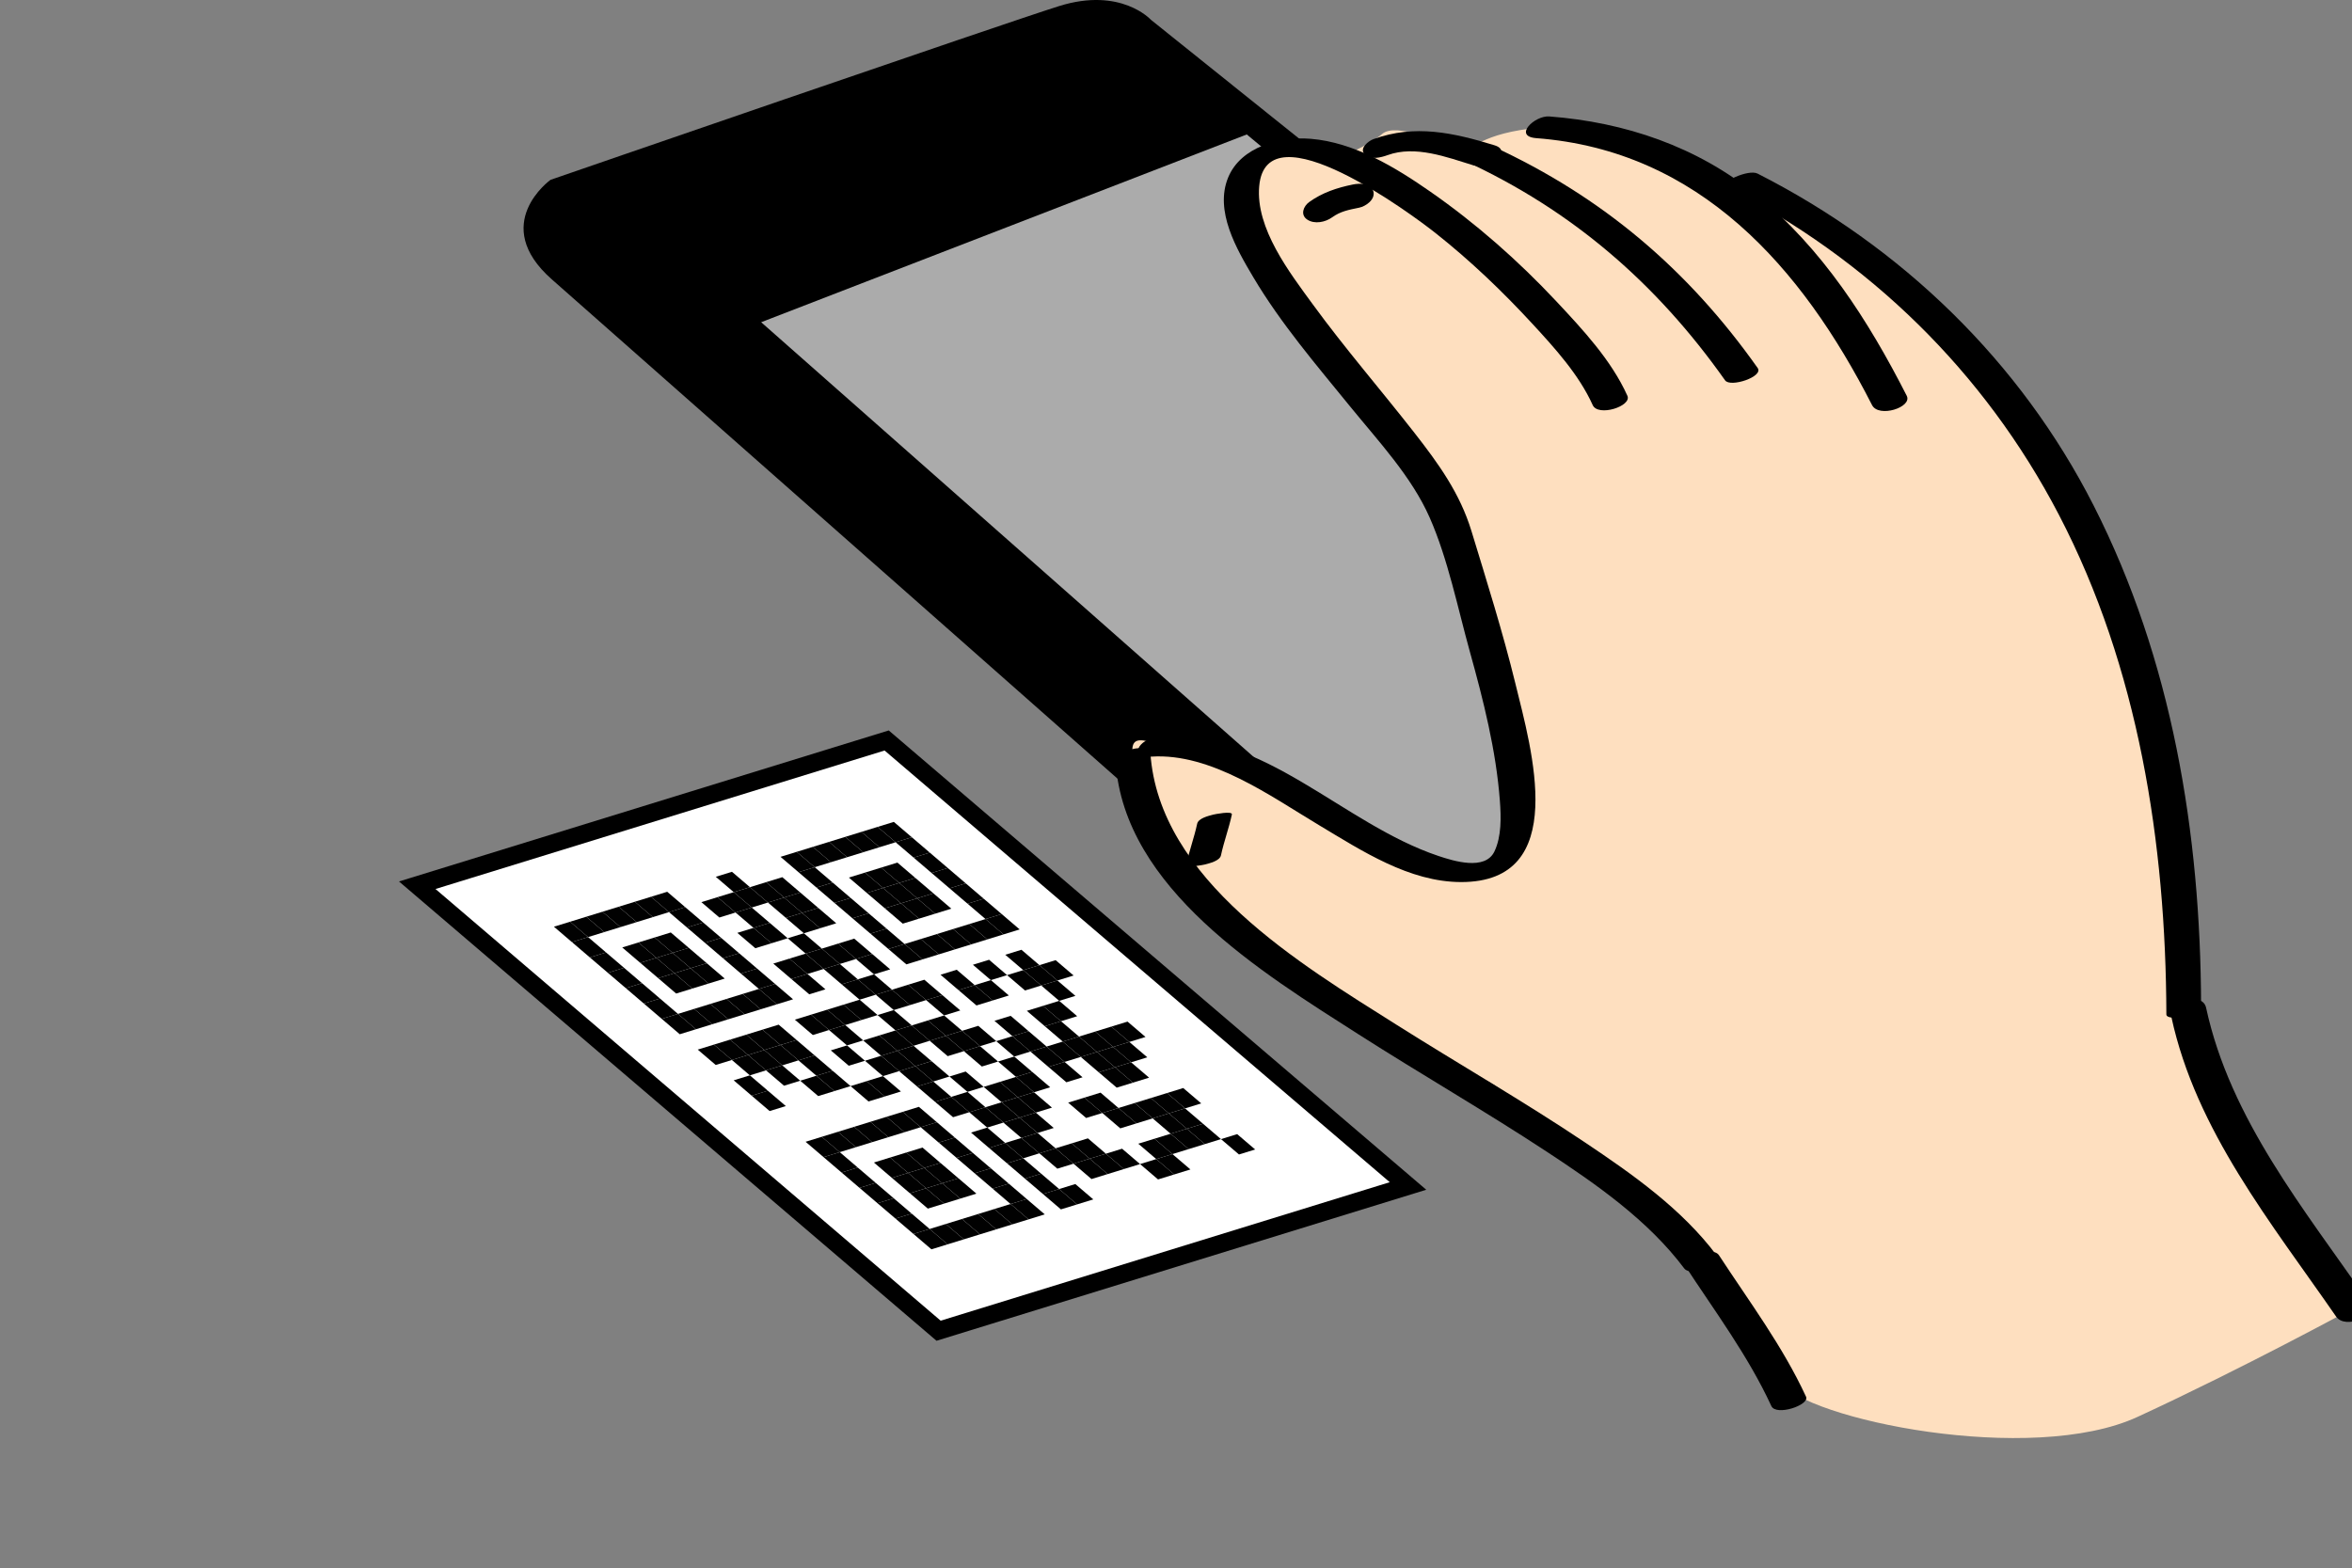 <?xml version="1.0" encoding="utf-8"?>
<!-- Generator: Adobe Illustrator 15.0.0, SVG Export Plug-In . SVG Version: 6.00 Build 0)  -->
<!DOCTYPE svg PUBLIC "-//W3C//DTD SVG 1.1//EN" "http://www.w3.org/Graphics/SVG/1.1/DTD/svg11.dtd">
<svg version="1.1" xmlns="http://www.w3.org/2000/svg" xmlns:xlink="http://www.w3.org/1999/xlink" x="0px" y="0px"
	 width="392.721px" height="261.942px" viewBox="0 0 392.721 261.942" enable-background="new 0 0 392.721 261.942"
	 xml:space="preserve">
<rect x="0" y="0" width="392.721" height="261.942" fill="#808080" stroke="none"/>
<g id="Layer_3">
	<polygon display="none" fill="#ABABAB" points="175,95.942 283.922,193.36 108,261.942 0,154.942 	"/>
	<polygon display="none" fill="#27AAE1" points="170.191,108.021 263.263,191.262 112.941,249.863 20.658,158.435 	"/>
	<polygon display="none" fill="#009444" points="229.169,167.462 169.124,149.371 163.388,188.162 106.709,174.634 89.328,226.952 
		112.941,249.863 263.263,191.262 	"/>
	<ellipse display="none" fill="#FFF200" cx="154.76" cy="136.803" rx="18.589" ry="10.274"/>
	<g>
		<polygon fill="#FFFFFF" stroke="#000000" stroke-width="3" stroke-miterlimit="10" points="69.67,147.839 148.049,123.664 
			235.1,198.065 156.72,222.241 		"/>
		<polygon fill="#010101" points="92.489,154.766 95.191,153.933 98.194,156.499 95.49,157.332 		"/>
		<polygon fill="#010101" points="95.191,153.933 97.892,153.099 100.896,155.664 98.194,156.499 		"/>
		<polygon fill="#010101" points="97.892,153.099 100.597,152.266 103.597,154.831 100.896,155.664 		"/>
		<polygon fill="#010101" points="100.597,152.266 103.299,151.432 106.302,153.998 103.597,154.831 		"/>
		<polygon fill="#010101" points="103.299,151.432 106.001,150.598 109.004,153.165 106.302,153.998 		"/>
		<polygon fill="#010101" points="106.001,150.598 108.706,149.765 111.706,152.33 109.004,153.165 		"/>
		<polygon fill="#010101" points="108.706,149.765 111.407,148.931 114.409,151.497 111.706,152.33 		"/>
		<polygon fill="#010101" points="119.516,146.431 122.218,145.596 125.22,148.163 122.518,148.996 		"/>
		<polygon fill="#010101" points="130.326,143.096 133.028,142.262 136.031,144.828 133.33,145.662 		"/>
		<polygon fill="#010101" points="133.028,142.262 135.733,141.429 138.733,143.994 136.031,144.828 		"/>
		<polygon fill="#010101" points="135.733,141.429 138.434,140.595 141.438,143.161 138.733,143.994 		"/>
		<polygon fill="#010101" points="138.434,140.595 141.137,139.761 144.14,142.327 141.438,143.161 		"/>
		<polygon fill="#010101" points="141.137,139.761 143.841,138.927 146.841,141.494 144.14,142.327 		"/>
		<polygon fill="#010101" points="143.841,138.927 146.543,138.094 149.544,140.66 146.841,141.494 		"/>
		<polygon fill="#010101" points="146.543,138.094 149.245,137.26 152.248,139.826 149.544,140.66 		"/>
		<polygon fill="#010101" points="95.49,157.332 98.194,156.499 101.194,159.064 98.492,159.898 		"/>
		<polygon fill="#010101" points="111.706,152.33 114.409,151.497 117.411,154.062 114.708,154.896 		"/>
		<polygon fill="#010101" points="117.112,150.663 119.814,149.829 122.818,152.395 120.114,153.229 		"/>
		<polygon fill="#010101" points="119.814,149.829 122.518,148.996 125.519,151.562 122.818,152.395 		"/>
		<polygon fill="#010101" points="122.518,148.996 125.22,148.163 128.222,150.728 125.519,151.562 		"/>
		<polygon fill="#010101" points="125.22,148.163 127.923,147.328 130.924,149.894 128.222,150.728 		"/>
		<polygon fill="#010101" points="127.923,147.328 130.625,146.495 133.628,149.061 130.924,149.894 		"/>
		<polygon fill="#010101" points="133.33,145.662 136.031,144.828 139.033,147.393 136.329,148.228 		"/>
		<polygon fill="#010101" points="149.544,140.66 152.248,139.826 155.249,142.392 152.546,143.225 		"/>
		<polygon fill="#010101" points="98.492,159.898 101.194,159.064 104.197,161.629 101.493,162.463 		"/>
		<polygon fill="#010101" points="103.896,158.23 106.601,157.396 109.6,159.962 106.898,160.796 		"/>
		<polygon fill="#010101" points="106.601,157.396 109.302,156.563 112.305,159.129 109.6,159.962 		"/>
		<polygon fill="#010101" points="109.302,156.563 112.004,155.729 115.007,158.295 112.305,159.129 		"/>
		<polygon fill="#010101" points="114.708,154.896 117.411,154.062 120.414,156.627 117.71,157.461 		"/>
		<polygon fill="#010101" points="122.818,152.395 125.519,151.562 128.521,154.127 125.817,154.96 		"/>
		<polygon fill="#010101" points="128.222,150.728 130.924,149.894 133.925,152.46 131.224,153.293 		"/>
		<polygon fill="#010101" points="130.924,149.894 133.628,149.061 136.629,151.626 133.925,152.46 		"/>
		<polygon fill="#010101" points="136.329,148.228 139.033,147.393 142.034,149.959 139.332,150.792 		"/>
		<polygon fill="#010101" points="141.736,146.56 144.438,145.726 147.44,148.292 144.735,149.125 		"/>
		<polygon fill="#010101" points="144.438,145.726 147.139,144.892 150.142,147.458 147.44,148.292 		"/>
		<polygon fill="#010101" points="147.139,144.892 149.844,144.059 152.845,146.624 150.142,147.458 		"/>
		<polygon fill="#010101" points="152.546,143.225 155.249,142.392 158.251,144.957 155.549,145.791 		"/>
		<polygon fill="#010101" points="101.493,162.463 104.197,161.629 107.198,164.195 104.494,165.028 		"/>
		<polygon fill="#010101" points="106.898,160.796 109.6,159.962 112.604,162.528 109.901,163.361 		"/>
		<polygon fill="#010101" points="109.6,159.962 112.305,159.129 115.305,161.694 112.604,162.528 		"/>
		<polygon fill="#010101" points="112.305,159.129 115.007,158.295 118.01,160.861 115.305,161.694 		"/>
		<polygon fill="#010101" points="117.71,157.461 120.414,156.627 123.414,159.194 120.711,160.026 		"/>
		<polygon fill="#010101" points="123.115,155.794 125.817,154.96 128.82,157.527 126.117,158.36 		"/>
		<polygon fill="#010101" points="125.817,154.96 128.521,154.127 131.521,156.692 128.82,157.527 		"/>
		<polygon fill="#010101" points="131.224,153.293 133.925,152.46 136.928,155.025 134.227,155.859 		"/>
		<polygon fill="#010101" points="133.925,152.46 136.629,151.626 139.63,154.192 136.928,155.025 		"/>
		<polygon fill="#010101" points="139.332,150.792 142.034,149.959 145.037,152.525 142.333,153.358 		"/>
		<polygon fill="#010101" points="144.735,149.125 147.44,148.292 150.441,150.857 147.739,151.691 		"/>
		<polygon fill="#010101" points="147.44,148.292 150.142,147.458 153.146,150.023 150.441,150.857 		"/>
		<polygon fill="#010101" points="150.142,147.458 152.845,146.624 155.848,149.19 153.146,150.023 		"/>
		<polygon fill="#010101" points="155.549,145.791 158.251,144.957 161.252,147.523 158.548,148.356 		"/>
		<polygon fill="#010101" points="104.494,165.028 107.198,164.195 110.2,166.761 107.498,167.594 		"/>
		<polygon fill="#010101" points="109.901,163.361 112.604,162.528 115.604,165.093 112.902,165.928 		"/>
		<polygon fill="#010101" points="112.604,162.528 115.305,161.694 118.308,164.26 115.604,165.093 		"/>
		<polygon fill="#010101" points="115.305,161.694 118.01,160.861 121.01,163.426 118.308,164.26 		"/>
		<polygon fill="#010101" points="120.711,160.026 123.414,159.194 126.417,161.759 123.712,162.592 		"/>
		<polygon fill="#010101" points="131.521,156.692 134.227,155.859 137.227,158.425 134.524,159.258 		"/>
		<polygon fill="#010101" points="142.333,153.358 145.037,152.525 148.037,155.09 145.335,155.924 		"/>
		<polygon fill="#010101" points="147.739,151.691 150.441,150.857 153.444,153.423 150.74,154.256 		"/>
		<polygon fill="#010101" points="150.441,150.857 153.146,150.023 156.145,152.589 153.444,153.423 		"/>
		<polygon fill="#010101" points="153.146,150.023 155.848,149.19 158.847,151.755 156.145,152.589 		"/>
		<polygon fill="#010101" points="158.548,148.356 161.252,147.523 164.254,150.088 161.552,150.921 		"/>
		<polygon fill="#010101" points="107.498,167.594 110.2,166.761 113.201,169.327 110.498,170.16 		"/>
		<polygon fill="#010101" points="123.712,162.592 126.417,161.759 129.418,164.324 126.714,165.159 		"/>
		<polygon fill="#010101" points="129.118,160.925 131.822,160.091 134.823,162.657 132.121,163.491 		"/>
		<polygon fill="#010101" points="131.822,160.091 134.524,159.258 137.525,161.824 134.823,162.657 		"/>
		<polygon fill="#010101" points="134.524,159.258 137.227,158.425 140.228,160.99 137.525,161.824 		"/>
		<polygon fill="#010101" points="137.227,158.425 139.93,157.591 142.931,160.157 140.228,160.99 		"/>
		<polygon fill="#010101" points="139.93,157.591 142.634,156.757 145.633,159.322 142.931,160.157 		"/>
		<polygon fill="#010101" points="145.335,155.924 148.037,155.09 151.04,157.655 148.336,158.49 		"/>
		<polygon fill="#010101" points="161.552,150.921 164.254,150.088 167.257,152.654 164.553,153.488 		"/>
		<polygon fill="#010101" points="110.498,170.16 113.201,169.327 116.202,171.892 113.501,172.726 		"/>
		<polygon fill="#010101" points="113.201,169.327 115.904,168.493 118.906,171.058 116.202,171.892 		"/>
		<polygon fill="#010101" points="115.904,168.493 118.608,167.659 121.609,170.225 118.906,171.058 		"/>
		<polygon fill="#010101" points="118.608,167.659 121.308,166.825 124.312,169.391 121.609,170.225 		"/>
		<polygon fill="#010101" points="121.308,166.825 124.013,165.992 127.014,168.558 124.312,169.391 		"/>
		<polygon fill="#010101" points="124.013,165.992 126.714,165.159 129.717,167.724 127.014,168.558 		"/>
		<polygon fill="#010101" points="126.714,165.159 129.418,164.324 132.419,166.89 129.717,167.724 		"/>
		<polygon fill="#010101" points="132.121,163.491 134.823,162.657 137.825,165.224 135.122,166.057 		"/>
		<polygon fill="#010101" points="137.525,161.824 140.228,160.99 143.229,163.556 140.527,164.389 		"/>
		<polygon fill="#010101" points="142.931,160.157 145.633,159.322 148.636,161.889 145.934,162.722 		"/>
		<polygon fill="#010101" points="148.336,158.49 151.04,157.655 154.042,160.222 151.337,161.055 		"/>
		<polygon fill="#010101" points="151.04,157.655 153.743,156.823 156.745,159.388 154.042,160.222 		"/>
		<polygon fill="#010101" points="153.743,156.823 156.443,155.988 159.446,158.554 156.745,159.388 		"/>
		<polygon fill="#010101" points="156.443,155.988 159.148,155.155 162.149,157.721 159.446,158.554 		"/>
		<polygon fill="#010101" points="159.148,155.155 161.85,154.321 164.854,156.887 162.149,157.721 		"/>
		<polygon fill="#010101" points="161.85,154.321 164.553,153.488 167.555,156.053 164.854,156.887 		"/>
		<polygon fill="#010101" points="164.553,153.488 167.257,152.654 170.256,155.22 167.555,156.053 		"/>
		<polygon fill="#010101" points="140.527,164.389 143.229,163.556 146.232,166.121 143.529,166.954 		"/>
		<polygon fill="#010101" points="143.229,163.556 145.934,162.722 148.935,165.288 146.232,166.121 		"/>
		<polygon fill="#010101" points="116.5,175.291 119.206,174.457 122.205,177.023 119.504,177.857 		"/>
		<polygon fill="#010101" points="119.206,174.457 121.908,173.624 124.909,176.189 122.205,177.023 		"/>
		<polygon fill="#010101" points="121.908,173.624 124.609,172.791 127.612,175.355 124.909,176.189 		"/>
		<polygon fill="#010101" points="124.609,172.791 127.312,171.957 130.314,174.522 127.612,175.355 		"/>
		<polygon fill="#010101" points="127.312,171.957 130.016,171.123 133.015,173.688 130.314,174.522 		"/>
		<polygon fill="#010101" points="132.718,170.29 135.42,169.456 138.422,172.021 135.721,172.855 		"/>
		<polygon fill="#010101" points="135.42,169.456 138.125,168.622 141.126,171.188 138.422,172.021 		"/>
		<polygon fill="#010101" points="138.125,168.622 140.826,167.789 143.829,170.354 141.126,171.188 		"/>
		<polygon fill="#010101" points="140.826,167.789 143.529,166.954 146.531,169.521 143.829,170.354 		"/>
		<polygon fill="#010101" points="146.232,166.121 148.935,165.288 151.937,167.854 149.232,168.687 		"/>
		<polygon fill="#010101" points="148.935,165.288 151.636,164.454 154.639,167.02 151.937,167.854 		"/>
		<polygon fill="#010101" points="151.636,164.454 154.341,163.621 157.341,166.187 154.639,167.02 		"/>
		<polygon fill="#010101" points="157.043,162.787 159.745,161.953 162.747,164.519 160.044,165.353 		"/>
		<polygon fill="#010101" points="162.448,161.12 165.151,160.286 168.152,162.852 165.451,163.686 		"/>
		<polygon fill="#010101" points="167.853,159.453 170.556,158.618 173.558,161.185 170.856,162.018 		"/>
		<polygon fill="#010101" points="122.205,177.023 124.909,176.189 127.91,178.755 125.208,179.588 		"/>
		<polygon fill="#010101" points="124.909,176.189 127.612,175.355 130.613,177.922 127.91,178.755 		"/>
		<polygon fill="#010101" points="127.612,175.355 130.314,174.522 133.317,177.088 130.613,177.922 		"/>
		<polygon fill="#010101" points="130.314,174.522 133.015,173.688 136.018,176.254 133.317,177.088 		"/>
		<polygon fill="#010101" points="138.422,172.021 141.126,171.188 144.127,173.753 141.425,174.587 		"/>
		<polygon fill="#010101" points="146.531,169.521 149.232,168.687 152.235,171.253 149.533,172.086 		"/>
		<polygon fill="#010101" points="154.639,167.02 157.341,166.187 160.344,168.751 157.641,169.585 		"/>
		<polygon fill="#010101" points="160.044,165.353 162.747,164.519 165.749,167.084 163.045,167.918 		"/>
		<polygon fill="#010101" points="162.747,164.519 165.451,163.686 168.453,166.251 165.749,167.084 		"/>
		<polygon fill="#010101" points="168.152,162.852 170.856,162.018 173.857,164.583 171.154,165.417 		"/>
		<polygon fill="#010101" points="170.856,162.018 173.558,161.185 176.56,163.75 173.857,164.583 		"/>
		<polygon fill="#010101" points="173.558,161.185 176.261,160.351 179.262,162.917 176.56,163.75 		"/>
		<polygon fill="#010101" points="122.505,180.422 125.208,179.588 128.209,182.155 125.506,182.989 		"/>
		<polygon fill="#010101" points="127.91,178.755 130.613,177.922 133.615,180.487 130.914,181.321 		"/>
		<polygon fill="#010101" points="133.317,177.088 136.018,176.254 139.02,178.82 136.317,179.653 		"/>
		<polygon fill="#010101" points="138.722,175.42 141.425,174.587 144.425,177.153 141.724,177.986 		"/>
		<polygon fill="#010101" points="144.127,173.753 146.829,172.92 149.832,175.485 147.128,176.318 		"/>
		<polygon fill="#010101" points="146.829,172.92 149.533,172.086 152.534,174.651 149.832,175.485 		"/>
		<polygon fill="#010101" points="149.533,172.086 152.235,171.253 155.237,173.818 152.534,174.651 		"/>
		<polygon fill="#010101" points="152.235,171.253 154.937,170.419 157.94,172.985 155.237,173.818 		"/>
		<polygon fill="#010101" points="154.937,170.419 157.641,169.585 160.642,172.151 157.94,172.985 		"/>
		<polygon fill="#010101" points="173.857,164.583 176.56,163.75 179.561,166.316 176.859,167.149 		"/>
		<polygon fill="#010101" points="125.506,182.989 128.209,182.155 131.211,184.72 128.51,185.554 		"/>
		<polygon fill="#010101" points="133.615,180.487 136.317,179.653 139.32,182.219 136.617,183.053 		"/>
		<polygon fill="#010101" points="136.317,179.653 139.02,178.82 142.021,181.386 139.32,182.219 		"/>
		<polygon fill="#010101" points="144.425,177.153 147.128,176.318 150.13,178.885 147.428,179.718 		"/>
		<polygon fill="#010101" points="147.128,176.318 149.832,175.485 152.833,178.051 150.13,178.885 		"/>
		<polygon fill="#010101" points="149.832,175.485 152.534,174.651 155.537,177.218 152.833,178.051 		"/>
		<polygon fill="#010101" points="155.237,173.818 157.94,172.985 160.94,175.55 158.238,176.384 		"/>
		<polygon fill="#010101" points="157.94,172.985 160.642,172.151 163.645,174.716 160.94,175.55 		"/>
		<polygon fill="#010101" points="160.642,172.151 163.346,171.317 166.347,173.883 163.645,174.716 		"/>
		<polygon fill="#010101" points="166.048,170.484 168.751,169.65 171.752,172.216 169.048,173.049 		"/>
		<polygon fill="#010101" points="171.454,168.817 174.156,167.982 177.159,170.549 174.455,171.382 		"/>
		<polygon fill="#010101" points="174.156,167.982 176.859,167.149 179.86,169.714 177.159,170.549 		"/>
		<polygon fill="#010101" points="142.021,181.386 144.725,180.552 147.726,183.118 145.024,183.951 		"/>
		<polygon fill="#010101" points="144.725,180.552 147.428,179.718 150.429,182.284 147.726,183.118 		"/>
		<polygon fill="#010101" points="150.13,178.885 152.833,178.051 155.834,180.617 153.133,181.451 		"/>
		<polygon fill="#010101" points="152.833,178.051 155.537,177.218 158.537,179.783 155.834,180.617 		"/>
		<polygon fill="#010101" points="160.94,175.55 163.645,174.716 166.645,177.283 163.943,178.116 		"/>
		<polygon fill="#010101" points="166.347,173.883 169.048,173.049 172.051,175.615 169.35,176.449 		"/>
		<polygon fill="#010101" points="169.048,173.049 171.752,172.216 174.753,174.781 172.051,175.615 		"/>
		<polygon fill="#010101" points="174.455,171.382 177.159,170.549 180.161,173.114 177.457,173.947 		"/>
		<polygon fill="#010101" points="153.133,181.451 155.834,180.617 158.836,183.182 156.132,184.016 		"/>
		<polygon fill="#010101" points="158.537,179.783 161.241,178.95 164.242,181.515 161.54,182.349 		"/>
		<polygon fill="#010101" points="166.645,177.283 169.35,176.449 172.35,179.014 169.648,179.848 		"/>
		<polygon fill="#010101" points="172.051,175.615 174.753,174.781 177.756,177.347 175.053,178.18 		"/>
		<polygon fill="#010101" points="174.753,174.781 177.457,173.947 180.458,176.514 177.756,177.347 		"/>
		<polygon fill="#010101" points="177.457,173.947 180.161,173.114 183.162,175.68 180.458,176.514 		"/>
		<polygon fill="#010101" points="180.161,173.114 182.861,172.28 185.863,174.846 183.162,175.68 		"/>
		<polygon fill="#010101" points="182.861,172.28 185.565,171.447 188.567,174.012 185.863,174.846 		"/>
		<polygon fill="#010101" points="185.565,171.447 188.269,170.613 191.268,173.179 188.567,174.012 		"/>
		<polygon fill="#010101" points="134.512,190.685 137.214,189.852 140.218,192.417 137.514,193.25 		"/>
		<polygon fill="#010101" points="137.214,189.852 139.917,189.018 142.919,191.583 140.218,192.417 		"/>
		<polygon fill="#010101" points="139.917,189.018 142.621,188.184 145.621,190.749 142.919,191.583 		"/>
		<polygon fill="#010101" points="142.621,188.184 145.323,187.35 148.324,189.917 145.621,190.749 		"/>
		<polygon fill="#010101" points="145.323,187.35 148.025,186.517 151.028,189.083 148.324,189.917 		"/>
		<polygon fill="#010101" points="148.025,186.517 150.729,185.683 153.729,188.249 151.028,189.083 		"/>
		<polygon fill="#010101" points="150.729,185.683 153.432,184.85 156.433,187.415 153.729,188.249 		"/>
		<polygon fill="#010101" points="156.132,184.016 158.836,183.182 161.838,185.748 159.136,186.582 		"/>
		<polygon fill="#010101" points="158.836,183.182 161.54,182.349 164.541,184.915 161.838,185.748 		"/>
		<polygon fill="#010101" points="164.242,181.515 166.944,180.682 169.946,183.248 167.244,184.081 		"/>
		<polygon fill="#010101" points="166.944,180.682 169.648,179.848 172.649,182.413 169.946,183.248 		"/>
		<polygon fill="#010101" points="169.648,179.848 172.35,179.014 175.353,181.58 172.649,182.413 		"/>
		<polygon fill="#010101" points="175.053,178.18 177.756,177.347 180.756,179.913 178.055,180.746 		"/>
		<polygon fill="#010101" points="180.458,176.514 183.162,175.68 186.163,178.245 183.459,179.079 		"/>
		<polygon fill="#010101" points="183.162,175.68 185.863,174.846 188.865,177.412 186.163,178.245 		"/>
		<polygon fill="#010101" points="185.863,174.846 188.567,174.012 191.568,176.578 188.865,177.412 		"/>
		<polygon fill="#010101" points="137.514,193.25 140.218,192.417 143.217,194.982 140.515,195.816 		"/>
		<polygon fill="#010101" points="153.729,188.249 156.433,187.415 159.434,189.98 156.732,190.814 		"/>
		<polygon fill="#010101" points="161.838,185.748 164.541,184.915 167.542,187.479 164.84,188.313 		"/>
		<polygon fill="#010101" points="164.541,184.915 167.244,184.081 170.244,186.646 167.542,187.479 		"/>
		<polygon fill="#010101" points="167.244,184.081 169.946,183.248 172.949,185.813 170.244,186.646 		"/>
		<polygon fill="#010101" points="169.946,183.248 172.649,182.413 175.651,184.979 172.949,185.813 		"/>
		<polygon fill="#010101" points="183.459,179.079 186.163,178.245 189.166,180.811 186.461,181.644 		"/>
		<polygon fill="#010101" points="186.163,178.245 188.865,177.412 191.867,179.977 189.166,180.811 		"/>
		<polygon fill="#010101" points="140.515,195.816 143.217,194.982 146.22,197.548 143.518,198.382 		"/>
		<polygon fill="#010101" points="145.92,194.149 148.624,193.315 151.625,195.88 148.921,196.714 		"/>
		<polygon fill="#010101" points="148.624,193.315 151.325,192.481 154.329,195.047 151.625,195.88 		"/>
		<polygon fill="#010101" points="151.325,192.481 154.03,191.648 157.03,194.213 154.329,195.047 		"/>
		<polygon fill="#010101" points="156.732,190.814 159.434,189.98 162.437,192.546 159.732,193.379 		"/>
		<polygon fill="#010101" points="162.137,189.147 164.84,188.313 167.84,190.879 165.139,191.712 		"/>
		<polygon fill="#010101" points="167.542,187.479 170.244,186.646 173.248,189.212 170.544,190.045 		"/>
		<polygon fill="#010101" points="170.244,186.646 172.949,185.813 175.949,188.378 173.248,189.212 		"/>
		<polygon fill="#010101" points="178.353,184.146 181.057,183.312 184.058,185.877 181.356,186.71 		"/>
		<polygon fill="#010101" points="181.057,183.312 183.76,182.478 186.76,185.043 184.058,185.877 		"/>
		<polygon fill="#010101" points="143.518,198.382 146.22,197.548 149.222,200.114 146.518,200.948 		"/>
		<polygon fill="#010101" points="148.921,196.714 151.625,195.88 154.627,198.447 151.925,199.28 		"/>
		<polygon fill="#010101" points="151.625,195.88 154.329,195.047 157.328,197.613 154.627,198.447 		"/>
		<polygon fill="#010101" points="154.329,195.047 157.03,194.213 160.034,196.779 157.328,197.613 		"/>
		<polygon fill="#010101" points="159.732,193.379 162.437,192.546 165.439,195.112 162.735,195.946 		"/>
		<polygon fill="#010101" points="165.139,191.712 167.84,190.879 170.844,193.445 168.14,194.278 		"/>
		<polygon fill="#010101" points="167.84,190.879 170.544,190.045 173.545,192.611 170.844,193.445 		"/>
		<polygon fill="#010101" points="170.544,190.045 173.248,189.212 176.249,191.777 173.545,192.611 		"/>
		<polygon fill="#010101" points="184.058,185.877 186.76,185.043 189.762,187.609 187.061,188.443 		"/>
		<polygon fill="#010101" points="186.76,185.043 189.463,184.21 192.464,186.775 189.762,187.609 		"/>
		<polygon fill="#010101" points="189.463,184.21 192.166,183.376 195.168,185.942 192.464,186.775 		"/>
		<polygon fill="#010101" points="192.166,183.376 194.868,182.542 197.871,185.109 195.168,185.942 		"/>
		<polygon fill="#010101" points="194.868,182.542 197.572,181.709 200.574,184.275 197.871,185.109 		"/>
		<polygon fill="#010101" points="146.518,200.948 149.222,200.114 152.223,202.679 149.52,203.512 		"/>
		<polygon fill="#010101" points="151.925,199.28 154.627,198.447 157.63,201.012 154.925,201.846 		"/>
		<polygon fill="#010101" points="154.627,198.447 157.328,197.613 160.331,200.178 157.63,201.012 		"/>
		<polygon fill="#010101" points="157.328,197.613 160.034,196.779 163.033,199.344 160.331,200.178 		"/>
		<polygon fill="#010101" points="162.735,195.946 165.439,195.112 168.44,197.677 165.738,198.511 		"/>
		<polygon fill="#010101" points="168.14,194.278 170.844,193.445 173.845,196.011 171.142,196.844 		"/>
		<polygon fill="#010101" points="173.545,192.611 176.249,191.777 179.25,194.343 176.548,195.176 		"/>
		<polygon fill="#010101" points="176.249,191.777 178.952,190.944 181.954,193.509 179.25,194.343 		"/>
		<polygon fill="#010101" points="178.952,190.944 181.654,190.111 184.655,192.676 181.954,193.509 		"/>
		<polygon fill="#010101" points="192.464,186.775 195.168,185.942 198.168,188.508 195.467,189.341 		"/>
		<polygon fill="#010101" points="195.168,185.942 197.871,185.109 200.874,187.674 198.168,188.508 		"/>
		<polygon fill="#010101" points="149.52,203.512 152.223,202.679 155.226,205.245 152.521,206.078 		"/>
		<polygon fill="#010101" points="165.738,198.511 168.44,197.677 171.441,200.243 168.738,201.077 		"/>
		<polygon fill="#010101" points="171.142,196.844 173.845,196.011 176.847,198.576 174.144,199.409 		"/>
		<polygon fill="#010101" points="179.25,194.343 181.954,193.509 184.954,196.075 182.251,196.909 		"/>
		<polygon fill="#010101" points="181.954,193.509 184.655,192.676 187.657,195.242 184.954,196.075 		"/>
		<polygon fill="#010101" points="184.655,192.676 187.358,191.842 190.361,194.408 187.657,195.242 		"/>
		<polygon fill="#010101" points="190.06,191.008 192.765,190.175 195.765,192.741 193.063,193.574 		"/>
		<polygon fill="#010101" points="192.765,190.175 195.467,189.341 198.469,191.907 195.765,192.741 		"/>
		<polygon fill="#010101" points="195.467,189.341 198.168,188.508 201.171,191.073 198.469,191.907 		"/>
		<polygon fill="#010101" points="198.168,188.508 200.874,187.674 203.873,190.24 201.171,191.073 		"/>
		<polygon fill="#010101" points="152.521,206.078 155.226,205.245 158.226,207.81 155.524,208.645 		"/>
		<polygon fill="#010101" points="155.226,205.245 157.928,204.411 160.93,206.977 158.226,207.81 		"/>
		<polygon fill="#010101" points="157.928,204.411 160.629,203.578 163.632,206.143 160.93,206.977 		"/>
		<polygon fill="#010101" points="160.629,203.578 163.333,202.744 166.335,205.31 163.632,206.143 		"/>
		<polygon fill="#010101" points="163.333,202.744 166.037,201.911 169.036,204.476 166.335,205.31 		"/>
		<polygon fill="#010101" points="166.037,201.911 168.738,201.077 171.741,203.643 169.036,204.476 		"/>
		<polygon fill="#010101" points="168.738,201.077 171.441,200.243 174.443,202.809 171.741,203.643 		"/>
		<polygon fill="#010101" points="174.144,199.409 176.847,198.576 179.848,201.142 177.145,201.975 		"/>
		<polygon fill="#010101" points="176.847,198.576 179.549,197.742 182.551,200.308 179.848,201.142 		"/>
		<polygon fill="#010101" points="190.361,194.408 193.063,193.574 196.065,196.14 193.362,196.974 		"/>
		<polygon fill="#010101" points="193.063,193.574 195.765,192.741 198.768,195.306 196.065,196.14 		"/>
		<polygon fill="#010101" points="203.873,190.24 206.574,189.406 209.578,191.972 206.877,192.805 		"/>
	</g>
</g>
<g id="Layer_2">
	<path d="M252.895,51.999L192.16,3.296c0,0-4.985-5.512-15.318-2.281c-9.017,2.819-84.918,29.017-84.918,29.017
		s-10.29,7.388,0.236,16.642s119.298,105.324,119.298,105.324l57.618,43.108c0,0,4.115,4.091,12.723,0s68.256-23.945,68.256-23.945
		l8.08-15.004L252.895,51.999z"/>
	<path fill="#ABABAB" d="M250.778,57.909l-42.598-35.455l-81.087,31.357l91.799,81.046l44.337,33.171c0,0,3.167,3.148,9.79,0
		c6.624-3.148,52.522-18.426,52.522-18.426l6.219-11.546L250.778,57.909z"/>
</g>
<g id="Layer_1">
	<g>
		<path fill="#FEDFBF" d="M392.721,218.591l-28.098-49.962c0,0-5.052-54.635-11.637-69.298
			c-6.584-14.663-20.744-42.06-30.669-47.101s-27.013-22.726-31.553-22.197s-22.072-9.713-33.159-8.772s-11.219,4.121-13.928,3.465
			s-10.496-4.431-12.914-2.341c-2.417,2.089-7.093,3.919-7.299,3.848s-10.962-2.462-13.229,0.292c-2.266,2.754-3.117,9.307,0,12.487
			c3.119,3.18,21.256,33.502,27.86,40.602s16.173,50.279,15.327,56.063s-2.864,7.827-6.52,8.883
			c-3.654,1.056-14.74-2.587-17.828-4.347c-3.087-1.762-19.823-11.934-28.104-13.688c-8.279-1.754-12.68-5.524-11.788,0
			c0.892,5.524,9.077,20.891,13.606,25.025s39.878,26.931,44.982,28.749c5.105,1.816,17.891,16.676,26.49,20.604
			c8.599,3.928,18.314,23.369,22.77,29.775c4.455,6.408,42.162,14.131,59.88,5.953S392.721,218.591,392.721,218.591z"/>
		<g>
			<g>
				<g>
					<path d="M367.521,167.853c-0.087-28.724-4.826-57.652-17.949-83.444c-12.265-24.105-32.059-43.185-56.089-55.412
						c-1.598-0.813-6.419,1.57-5.436,2.07c23.997,12.21,43.275,30.99,55.729,54.894c13.318,25.563,17.863,54.895,17.95,83.444
						C361.729,170.646,367.526,169.713,367.521,167.853L367.521,167.853z"/>
				</g>
			</g>
			<g>
				<g>
					<path d="M318.374,66.098c-6.397-12.556-14.084-24.595-25.122-33.575c-9.899-8.053-21.939-12.118-34.564-13.077
						c-2.441-0.186-6.092,3.329-2.164,3.627c27.211,2.067,44.328,21.563,56.056,44.577C313.69,69.833,319.354,68.02,318.374,66.098
						L318.374,66.098z"/>
				</g>
			</g>
			<g>
				<g>
					<path d="M293.483,61.457c-11.627-16.443-25.916-28.58-44.221-37.019c-1.366-0.63-6.688,1.508-4.717,2.417
						c18.03,8.312,32.067,20.496,43.5,36.666C288.923,64.76,294.512,62.912,293.483,61.457L293.483,61.457z"/>
				</g>
			</g>
			<g>
				<g>
					<path d="M271.731,66.098c-2.683-5.96-7.463-11.071-11.874-15.784c-6.354-6.788-13.41-12.998-21.039-18.313
						c-5.839-4.069-12.689-8.223-19.959-8.821c-5.041-0.415-11.638,1.275-13.779,6.436c-2.33,5.612,1.404,11.99,4.197,16.695
						c4.593,7.734,10.541,14.672,16.201,21.628c4.672,5.741,10.21,11.638,13.229,18.48c3.068,6.953,4.692,15.126,6.724,22.434
						c2.26,8.128,4.373,16.449,5.007,24.887c0.202,2.695,0.292,5.952-0.912,8.465c-1.554,3.241-6.833,1.589-9.358,0.743
						c-16.094-5.396-28.985-20.903-47.075-19.768c-2.851,0.179-4.816,3.43-0.8,3.178c9.922-0.623,19.847,6.601,27.944,11.448
						c7.161,4.286,15.052,9.486,23.706,9.504c18.294,0.039,11.763-22.207,9.078-33.181c-2.098-8.571-4.756-16.992-7.326-25.429
						c-1.923-6.312-5.48-11.241-9.527-16.42c-5.611-7.18-11.581-14.069-16.956-21.434c-3.888-5.327-9.588-12.704-8.959-19.754
						c1.197-13.417,25.749,4.91,29.437,7.829c5.804,4.593,11.186,9.737,16.198,15.176c3.722,4.038,7.771,8.493,10.049,13.554
						C266.838,69.653,272.517,67.84,271.731,66.098L271.731,66.098z"/>
				</g>
			</g>
			<g>
				<g>
					<path d="M186.287,127.3c1.412,21.131,24.576,35.226,40.474,45.393c10.436,6.672,21.177,12.855,31.528,19.661
						c8.312,5.465,16.896,11.442,22.933,19.481c1.099,1.463,6.693-0.479,5.4-2.201c-5.827-7.759-14.016-13.512-21.994-18.857
						c-10.265-6.878-20.996-13.034-31.439-19.631c-15.982-10.097-39.691-24.207-41.106-45.397
						C191.969,124.044,186.147,125.216,186.287,127.3L186.287,127.3z"/>
				</g>
			</g>
			<g>
				<g>
					<path d="M249.52,24.256c-6.849-2.1-13.267-3.529-20.195-1.019c-0.824,0.299-2.38,1.51-1.497,2.508
						c0.926,1.046,2.774,0.556,3.864,0.161c4.63-1.677,9.876,0.34,14.336,1.708C248.039,28.23,252.861,25.28,249.52,24.256
						L249.52,24.256z"/>
				</g>
			</g>
			<g>
				<g>
					<path d="M225.899,30.813c-2.63,0.534-5.101,1.343-7.298,2.928c-0.973,0.702-1.524,2.13-0.33,2.928
						c1.222,0.816,3.031,0.44,4.15-0.368c1.4-1.01,2.756-1.259,4.515-1.616c1.123-0.228,2.739-1.371,2.379-2.713
						C228.931,30.536,227.021,30.586,225.899,30.813L225.899,30.813z"/>
				</g>
			</g>
			<g>
				<g>
					<path d="M199.893,137.58c-0.492,2.302-1.326,4.512-1.818,6.815c-0.139,0.651,2.938,0.027,3.102-0.017
						c0.768-0.206,2.494-0.596,2.694-1.536c0.492-2.302,1.326-4.512,1.818-6.815c0.14-0.651-2.938-0.027-3.101,0.017
						C201.819,136.25,200.094,136.641,199.893,137.58L199.893,137.58z"/>
				</g>
			</g>
			<g>
				<g>
					<path d="M362.562,169.841c4.098,18.976,16.721,34.432,27.509,50.037c1.525,2.206,7.039-0.059,5.301-2.573
						c-10.584-15.31-22.994-30.4-27.015-49.016C367.766,165.548,361.961,167.063,362.562,169.841L362.562,169.841z"/>
				</g>
			</g>
			<g>
				<g>
					<path d="M281.228,211.189c5.062,7.748,10.643,15.19,14.539,23.627c0.798,1.729,6.434-0.17,5.795-1.553
						c-3.897-8.439-9.476-15.877-14.539-23.627C285.928,207.961,280.515,210.099,281.228,211.189L281.228,211.189z"/>
				</g>
			</g>
		</g>
	</g>
</g>
</svg>
